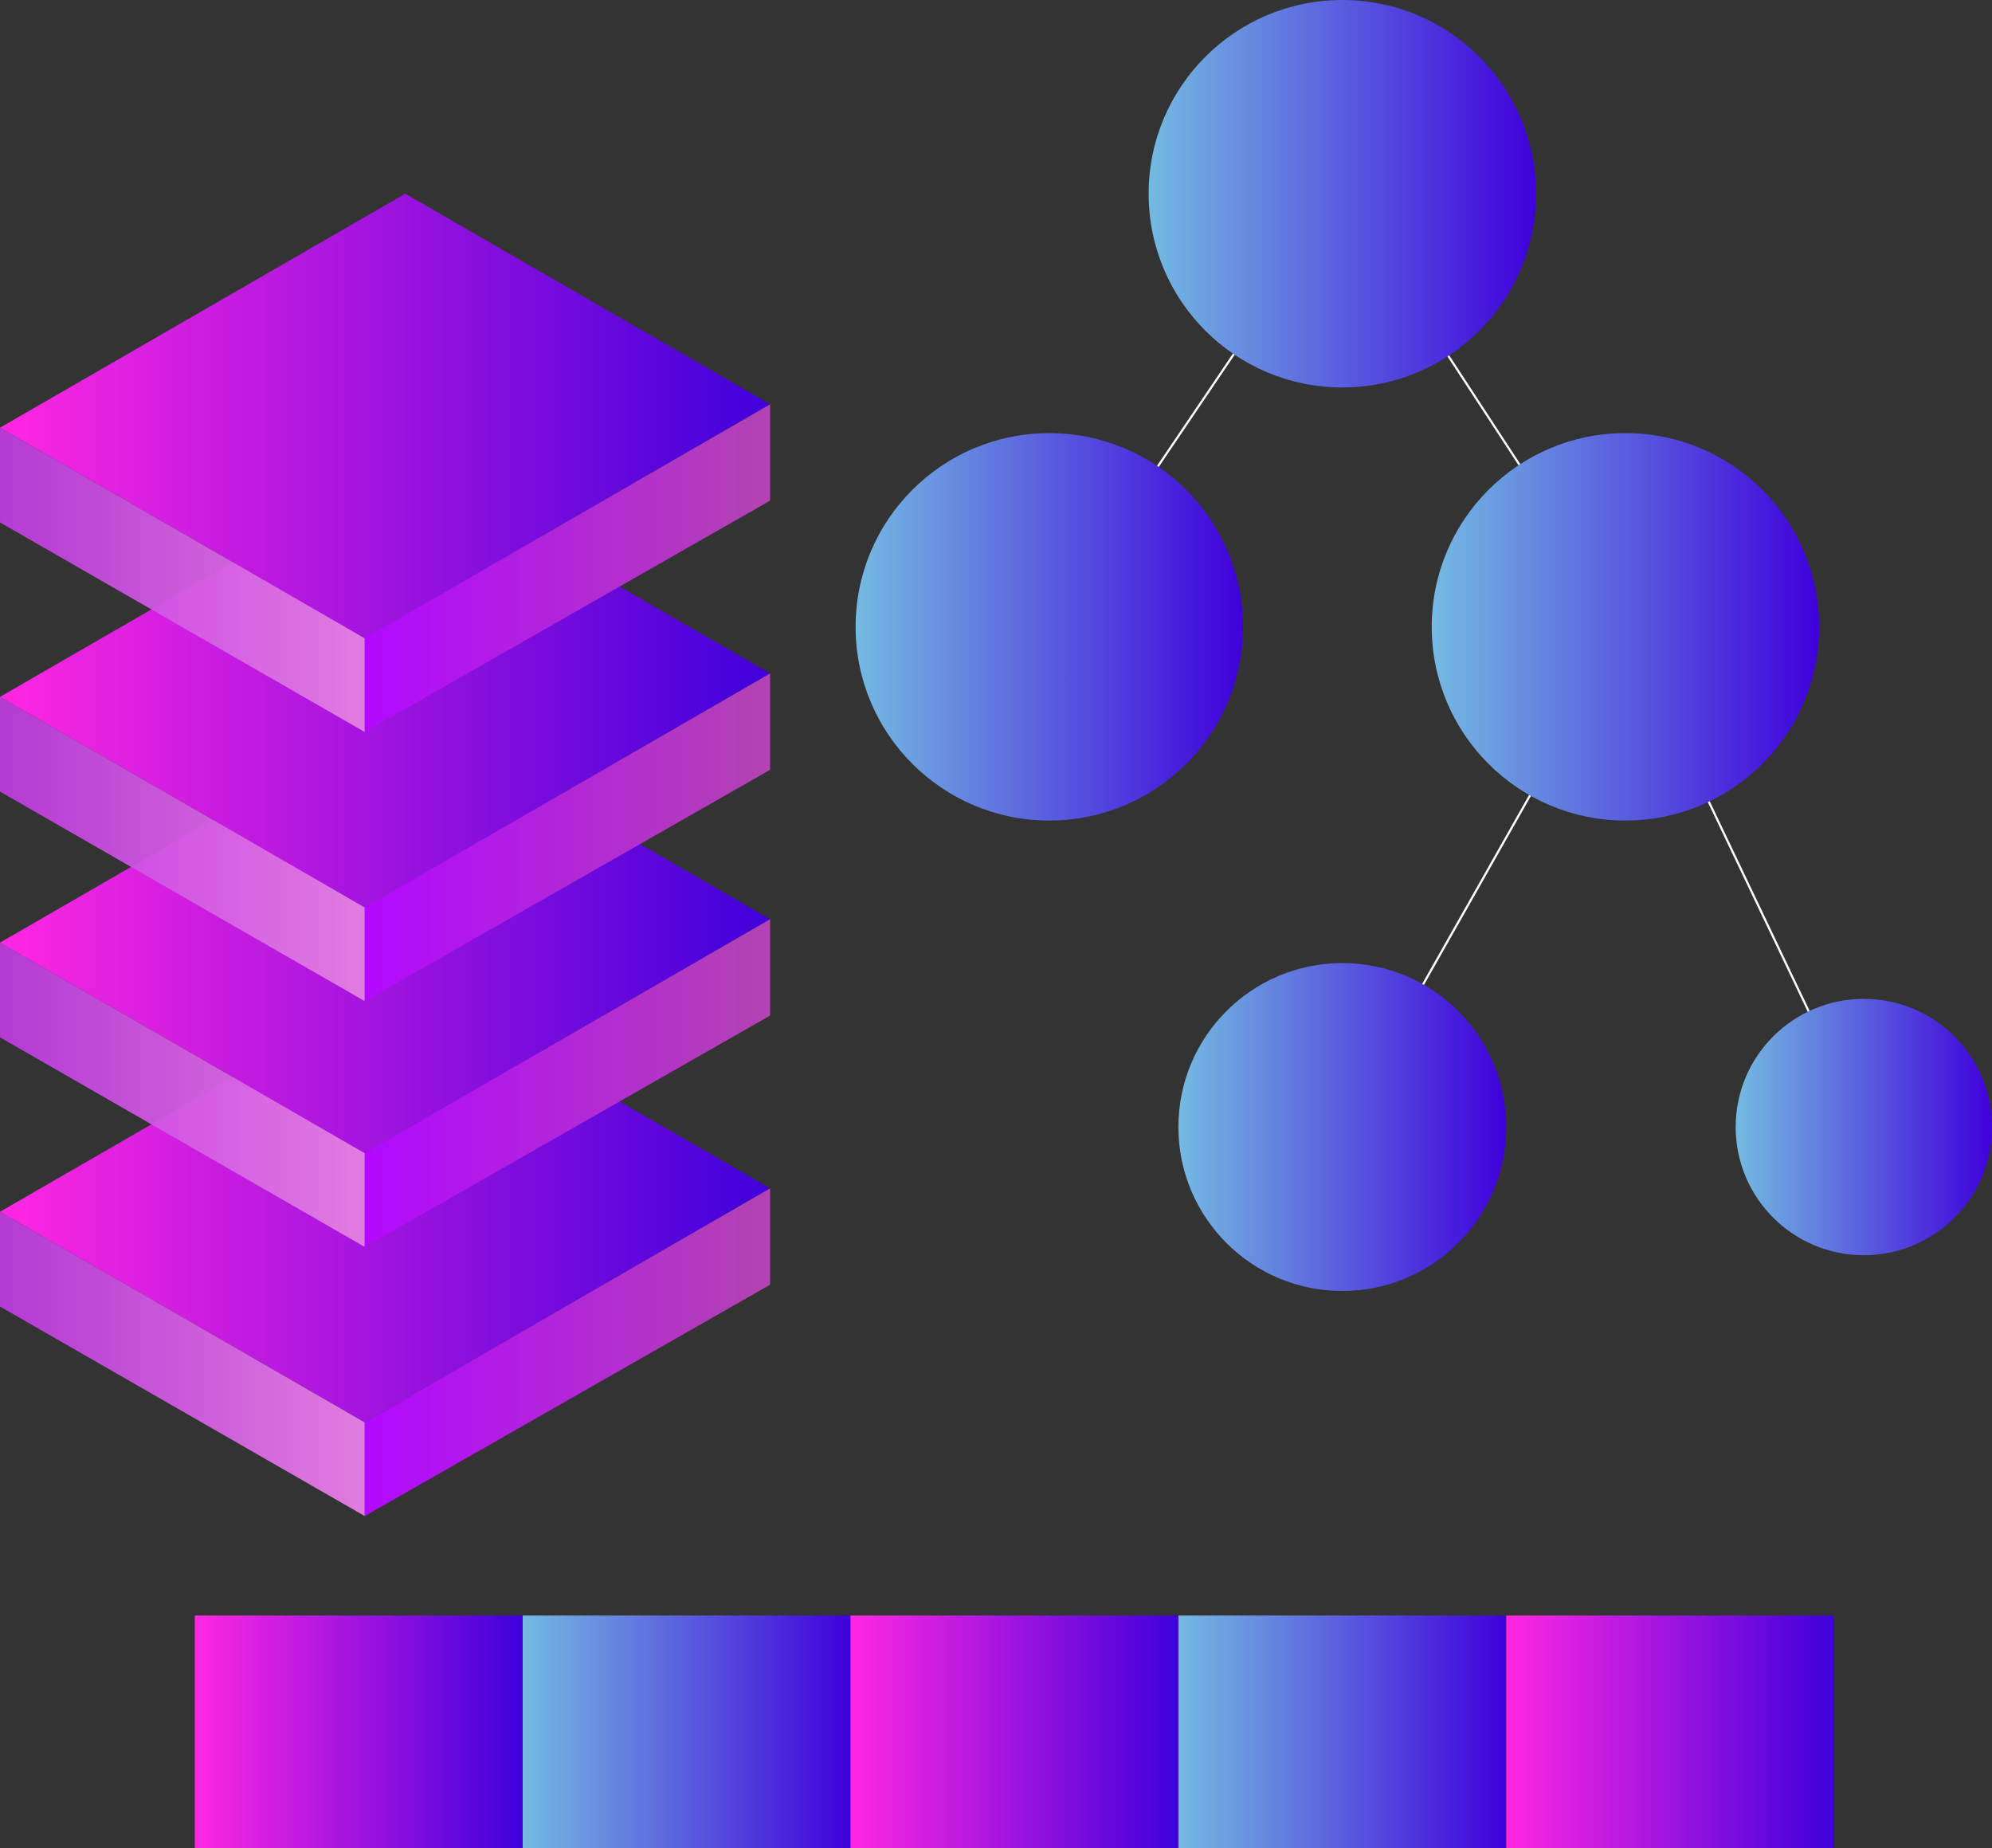 <?xml version="1.0" encoding="UTF-8" standalone="no"?>
<!-- Created with Inkscape (http://www.inkscape.org/) -->

<svg
   width="930.554"
   height="863.201"
   viewBox="0 0 246.209 228.389"
   version="1.1"
   id="svg1"
   sodipodi:docname="header.svg"
   inkscape:export-filename="header.png"
   inkscape:export-xdpi="96"
   inkscape:export-ydpi="96"
   inkscape:version="1.3 (0e150ed6c4, 2023-07-21)"
   xmlns:inkscape="http://www.inkscape.org/namespaces/inkscape"
   xmlns:sodipodi="http://sodipodi.sourceforge.net/DTD/sodipodi-0.dtd"
   xmlns:xlink="http://www.w3.org/1999/xlink"
   xmlns="http://www.w3.org/2000/svg"
   xmlns:svg="http://www.w3.org/2000/svg">
  <rect x="0" y="0" width="246.209" height="228.389" fill="#333333" stroke="none"/>
  <sodipodi:namedview
     id="namedview1"
     pagecolor="#ffffff"
     bordercolor="#000000"
     borderopacity="0.25"
     inkscape:showpageshadow="2"
     inkscape:pageopacity="0.0"
     inkscape:pagecheckerboard="0"
     inkscape:deskcolor="#d1d1d1"
     inkscape:document-units="mm"
     showgrid="true"
     inkscape:zoom="0.99860896"
     inkscape:cx="465.14704"
     inkscape:cy="431.60037"
     inkscape:window-width="1920"
     inkscape:window-height="1051"
     inkscape:window-x="-9"
     inkscape:window-y="-9"
     inkscape:window-maximized="1"
     inkscape:current-layer="g21" />
  <defs
     id="defs1">
    <linearGradient
       id="linearGradient3"
       inkscape:collect="always">
      <stop
         style="stop-color:#74bae2;stop-opacity:1;"
         offset="0"
         id="stop2" />
      <stop
         style="stop-color:#3f00db;stop-opacity:1;"
         offset="1"
         id="stop3" />
    </linearGradient>
    <linearGradient
       id="linearGradient67"
       inkscape:collect="always">
      <stop
         style="stop-color:#c63ce8;stop-opacity:0.883;"
         offset="0"
         id="stop67" />
      <stop
         style="stop-color:#e17de0;stop-opacity:1;"
         offset="1"
         id="stop68" />
    </linearGradient>
    <linearGradient
       id="linearGradient64"
       inkscape:collect="always">
      <stop
         style="stop-color:#b209ff;stop-opacity:1;"
         offset="0"
         id="stop64" />
      <stop
         style="stop-color:#b344b2;stop-opacity:1;"
         offset="1"
         id="stop65" />
    </linearGradient>
    <linearGradient
       id="linearGradient62"
       inkscape:collect="always">
      <stop
         style="stop-color:#ff27e2;stop-opacity:1;"
         offset="0"
         id="stop62" />
      <stop
         style="stop-color:#3f00db;stop-opacity:1;"
         offset="1"
         id="stop63" />
    </linearGradient>
    <linearGradient
       inkscape:collect="always"
       xlink:href="#linearGradient62"
       id="linearGradient63"
       x1="25.981"
       y1="58.75"
       x2="108.253"
       y2="58.75"
       gradientUnits="userSpaceOnUse" />
    <linearGradient
       inkscape:collect="always"
       xlink:href="#linearGradient64"
       id="linearGradient65"
       x1="64.952"
       y1="75"
       x2="108.253"
       y2="75"
       gradientUnits="userSpaceOnUse" />
    <linearGradient
       inkscape:collect="always"
       xlink:href="#linearGradient67"
       id="linearGradient68"
       x1="25.981"
       y1="76.25"
       x2="64.952"
       y2="76.25"
       gradientUnits="userSpaceOnUse" />
    <linearGradient
       inkscape:collect="always"
       xlink:href="#linearGradient62"
       id="linearGradient70"
       gradientUnits="userSpaceOnUse"
       x1="25.981"
       y1="58.75"
       x2="108.253"
       y2="58.75" />
    <linearGradient
       inkscape:collect="always"
       xlink:href="#linearGradient67"
       id="linearGradient71"
       gradientUnits="userSpaceOnUse"
       x1="25.981"
       y1="76.25"
       x2="64.952"
       y2="76.25" />
    <linearGradient
       inkscape:collect="always"
       xlink:href="#linearGradient64"
       id="linearGradient72"
       gradientUnits="userSpaceOnUse"
       x1="64.952"
       y1="75"
       x2="108.253"
       y2="75" />
    <linearGradient
       inkscape:collect="always"
       xlink:href="#linearGradient62"
       id="linearGradient77"
       gradientUnits="userSpaceOnUse"
       x1="25.981"
       y1="58.75"
       x2="108.253"
       y2="58.75" />
    <linearGradient
       inkscape:collect="always"
       xlink:href="#linearGradient67"
       id="linearGradient78"
       gradientUnits="userSpaceOnUse"
       x1="25.981"
       y1="76.25"
       x2="64.952"
       y2="76.25" />
    <linearGradient
       inkscape:collect="always"
       xlink:href="#linearGradient64"
       id="linearGradient79"
       gradientUnits="userSpaceOnUse"
       x1="64.952"
       y1="75"
       x2="108.253"
       y2="75" />
    <linearGradient
       inkscape:collect="always"
       xlink:href="#linearGradient62"
       id="linearGradient80"
       gradientUnits="userSpaceOnUse"
       x1="25.981"
       y1="58.75"
       x2="108.253"
       y2="58.75" />
    <linearGradient
       inkscape:collect="always"
       xlink:href="#linearGradient67"
       id="linearGradient81"
       gradientUnits="userSpaceOnUse"
       x1="25.981"
       y1="76.25"
       x2="64.952"
       y2="76.25" />
    <linearGradient
       inkscape:collect="always"
       xlink:href="#linearGradient64"
       id="linearGradient82"
       gradientUnits="userSpaceOnUse"
       x1="64.952"
       y1="75"
       x2="108.253"
       y2="75" />
    <linearGradient
       inkscape:collect="always"
       xlink:href="#linearGradient3"
       id="linearGradient2"
       x1="169.432"
       y1="57.13"
       x2="217.314"
       y2="57.13"
       gradientUnits="userSpaceOnUse"
       gradientTransform="translate(-15.227,-17.598)" />
    <linearGradient
       inkscape:collect="always"
       xlink:href="#linearGradient3"
       id="linearGradient4"
       gradientUnits="userSpaceOnUse"
       x1="169.432"
       y1="57.13"
       x2="217.314"
       y2="57.13"
       gradientTransform="translate(-51.446,35.929)" />
    <linearGradient
       inkscape:collect="always"
       xlink:href="#linearGradient3"
       id="linearGradient5"
       gradientUnits="userSpaceOnUse"
       gradientTransform="translate(19.764,35.929)"
       x1="169.432"
       y1="57.13"
       x2="217.314"
       y2="57.13" />
    <linearGradient
       inkscape:collect="always"
       xlink:href="#linearGradient3"
       id="linearGradient6"
       gradientUnits="userSpaceOnUse"
       gradientTransform="matrix(0.662,0,0,0.662,114.657,117.075)"
       x1="169.432"
       y1="57.13"
       x2="217.314"
       y2="57.13" />
    <linearGradient
       inkscape:collect="always"
       xlink:href="#linearGradient3"
       id="linearGradient7"
       gradientUnits="userSpaceOnUse"
       gradientTransform="matrix(0.846,0,0,0.846,14.494,106.526)"
       x1="169.432"
       y1="57.13"
       x2="217.314"
       y2="57.13" />
    <linearGradient
       inkscape:collect="always"
       xlink:href="#linearGradient62"
       id="linearGradient13"
       x1="27.42"
       y1="233.783"
       x2="61.183"
       y2="233.783"
       gradientUnits="userSpaceOnUse"
       gradientTransform="matrix(1.2,0,0,1.2,3.404,-50.976)" />
    <linearGradient
       inkscape:collect="always"
       xlink:href="#linearGradient3"
       id="linearGradient15"
       x1="61.183"
       y1="233.783"
       x2="94.947"
       y2="233.783"
       gradientUnits="userSpaceOnUse"
       gradientTransform="matrix(1.2,0,0,1.2,3.404,-50.976)" />
    <linearGradient
       inkscape:collect="always"
       xlink:href="#linearGradient62"
       id="linearGradient17"
       x1="94.947"
       y1="233.783"
       x2="128.711"
       y2="233.783"
       gradientUnits="userSpaceOnUse"
       gradientTransform="matrix(1.2,0,0,1.2,3.404,-50.976)" />
    <linearGradient
       inkscape:collect="always"
       xlink:href="#linearGradient3"
       id="linearGradient19"
       x1="128.711"
       y1="233.783"
       x2="162.474"
       y2="233.783"
       gradientUnits="userSpaceOnUse"
       gradientTransform="matrix(1.2,0,0,1.2,3.404,-50.976)" />
    <linearGradient
       inkscape:collect="always"
       xlink:href="#linearGradient62"
       id="linearGradient21"
       x1="162.474"
       y1="233.783"
       x2="196.238"
       y2="233.783"
       gradientUnits="userSpaceOnUse"
       gradientTransform="matrix(1.2,0,0,1.2,3.404,-50.976)" />
  </defs>
  <g
     inkscape:label="Layer 1"
     inkscape:groupmode="layer"
     id="layer1"
     transform="translate(-12.235,-15.591)">
    <g
       id="g21">
      <g
         id="g62"
         transform="translate(-4.363,40.525)">
        <g
           id="g61"
           transform="translate(-7.581,-57.746)">
          <g
             id="g82"
             transform="matrix(1.157,0,0,1.157,-0.877,35.054)">
            <g
               id="g70"
               transform="translate(-4.33,67.5)">
              <path
                 style="fill:url(#linearGradient70);fill-opacity:1;stroke-width:0.476;stroke-linecap:round;stroke-linejoin:round"
                 d="m 25.981,60 43.301,-25 38.971,22.5 -43.301,25 z"
                 id="path68" />
              <path
                 style="fill:url(#linearGradient71);fill-opacity:1;stroke-width:0.476;stroke-linecap:round;stroke-linejoin:round"
                 d="m 25.981,60 v 10.115 l 38.971,22.385 v -10 z"
                 id="path69" />
              <path
                 style="fill:url(#linearGradient72);fill-opacity:1;stroke-width:0.476;stroke-linecap:round;stroke-linejoin:round"
                 d="m 64.952,82.5 43.301,-25 V 67.79 L 64.952,92.5 Z"
                 id="path70" />
            </g>
            <g
               id="g68"
               transform="translate(-4.33,38.75)">
              <path
                 style="fill:url(#linearGradient63);fill-opacity:1;stroke-width:0.476;stroke-linecap:round;stroke-linejoin:round"
                 d="m 25.981,60 43.301,-25 38.971,22.5 -43.301,25 z"
                 id="path59" />
              <path
                 style="fill:url(#linearGradient68);fill-opacity:1;stroke-width:0.476;stroke-linecap:round;stroke-linejoin:round"
                 d="m 25.981,60 v 10.115 l 38.971,22.385 v -10 z"
                 id="path60" />
              <path
                 style="fill:url(#linearGradient65);fill-opacity:1;stroke-width:0.476;stroke-linecap:round;stroke-linejoin:round"
                 d="m 64.952,82.5 43.301,-25 V 67.79 L 64.952,92.5 Z"
                 id="path61" />
            </g>
            <g
               id="g74"
               transform="translate(-4.33,12.5)">
              <path
                 style="fill:url(#linearGradient80);fill-opacity:1;stroke-width:0.476;stroke-linecap:round;stroke-linejoin:round"
                 d="m 25.981,60 43.301,-25 38.971,22.5 -43.301,25 z"
                 id="path72" />
              <path
                 style="fill:url(#linearGradient81);fill-opacity:1;stroke-width:0.476;stroke-linecap:round;stroke-linejoin:round"
                 d="m 25.981,60 v 10.115 l 38.971,22.385 v -10 z"
                 id="path73" />
              <path
                 style="fill:url(#linearGradient82);fill-opacity:1;stroke-width:0.476;stroke-linecap:round;stroke-linejoin:round"
                 d="m 64.952,82.5 43.301,-25 V 67.79 L 64.952,92.5 Z"
                 id="path74" />
            </g>
            <g
               id="g77"
               transform="translate(-4.33,-16.25)">
              <path
                 style="fill:url(#linearGradient77);fill-opacity:1;stroke-width:0.476;stroke-linecap:round;stroke-linejoin:round"
                 d="m 25.981,60 43.301,-25 38.971,22.5 -43.301,25 z"
                 id="path75" />
              <path
                 style="fill:url(#linearGradient78);fill-opacity:1;stroke-width:0.476;stroke-linecap:round;stroke-linejoin:round"
                 d="m 25.981,60 v 10.115 l 38.971,22.385 v -10 z"
                 id="path76" />
              <path
                 style="fill:url(#linearGradient79);fill-opacity:1;stroke-width:0.476;stroke-linecap:round;stroke-linejoin:round"
                 d="m 64.952,82.5 43.301,-25 V 67.79 L 64.952,92.5 Z"
                 id="path77" />
            </g>
          </g>
        </g>
      </g>
      <circle
         style="fill:url(#linearGradient2);stroke-width:0.476;stroke-linecap:round;stroke-linejoin:round"
         id="path1"
         cx="178.146"
         cy="39.533"
         r="23.941" />
      <circle
         style="fill:url(#linearGradient4);stroke-width:0.476;stroke-linecap:round;stroke-linejoin:round"
         id="circle3"
         cx="141.927"
         cy="93.059"
         r="23.941" />
      <circle
         style="fill:url(#linearGradient5);stroke-width:0.476;stroke-linecap:round;stroke-linejoin:round"
         id="circle4"
         cx="213.137"
         cy="93.059"
         r="23.941" />
      <path
         style="fill:none;fill-rule:evenodd;stroke:#ffffff;stroke-width:0.265px;stroke-linecap:butt;stroke-linejoin:miter;stroke-opacity:1;fill-opacity:1"
         d="m 164.729,59.361 -9.385,13.87"
         id="path5"
         inkscape:connector-type="polyline"
         inkscape:connector-curvature="0"
         inkscape:connection-start="#path1"
         inkscape:connection-end="#circle3" />
      <path
         style="fill:none;fill-rule:evenodd;stroke:#ffffff;stroke-width:0.265px;stroke-linecap:butt;stroke-linejoin:miter;stroke-opacity:1"
         d="m 191.246,59.572 8.791,13.448"
         id="path6"
         inkscape:connector-type="polyline"
         inkscape:connector-curvature="0"
         inkscape:connection-start="#path1"
         inkscape:connection-end="#circle4" />
      <circle
         style="fill:url(#linearGradient6);stroke-width:0.315;stroke-linecap:round;stroke-linejoin:round"
         id="circle6"
         cx="242.603"
         cy="154.875"
         r="15.841" />
      <circle
         style="fill:url(#linearGradient7);stroke-width:0.403;stroke-linecap:round;stroke-linejoin:round"
         id="circle7"
         cx="178.146"
         cy="154.875"
         r="20.262" />
      <path
         style="fill:none;fill-rule:evenodd;stroke:#ffffff;stroke-width:0.265px;stroke-linecap:butt;stroke-linejoin:miter;stroke-opacity:1"
         d="m 201.343,113.894 -13.217,23.349"
         id="path7"
         inkscape:connector-type="polyline"
         inkscape:connector-curvature="0"
         inkscape:connection-start="#circle4"
         inkscape:connection-end="#circle7" />
      <path
         style="fill:#f9f9f9;fill-rule:evenodd;stroke:#ffffff;stroke-width:0.265px;stroke-linecap:butt;stroke-linejoin:miter;stroke-opacity:1"
         d="m 223.439,114.67 12.349,25.906"
         id="path8"
         inkscape:connector-type="polyline"
         inkscape:connector-curvature="0"
         inkscape:connection-start="#circle4"
         inkscape:connection-end="#circle6" />
      <rect
         style="fill:url(#linearGradient13);stroke-width:0.572;stroke-linecap:round;stroke-linejoin:round"
         id="rect8"
         width="40.523"
         height="28.735"
         x="36.314"
         y="215.245" />
      <rect
         style="fill:url(#linearGradient15);stroke-width:0.572;stroke-linecap:round;stroke-linejoin:round"
         id="rect9"
         width="40.523"
         height="28.735"
         x="76.837"
         y="215.245" />
      <rect
         style="fill:url(#linearGradient17);stroke-width:0.572;stroke-linecap:round;stroke-linejoin:round"
         id="rect10"
         width="40.523"
         height="28.735"
         x="117.361"
         y="215.245" />
      <rect
         style="fill:url(#linearGradient19);stroke-width:0.572;stroke-linecap:round;stroke-linejoin:round"
         id="rect11"
         width="40.523"
         height="28.735"
         x="157.884"
         y="215.245" />
      <rect
         style="fill:url(#linearGradient21);stroke-width:0.572;stroke-linecap:round;stroke-linejoin:round"
         id="rect12"
         width="40.523"
         height="28.735"
         x="198.407"
         y="215.245" />
    </g>
  </g>
</svg>
